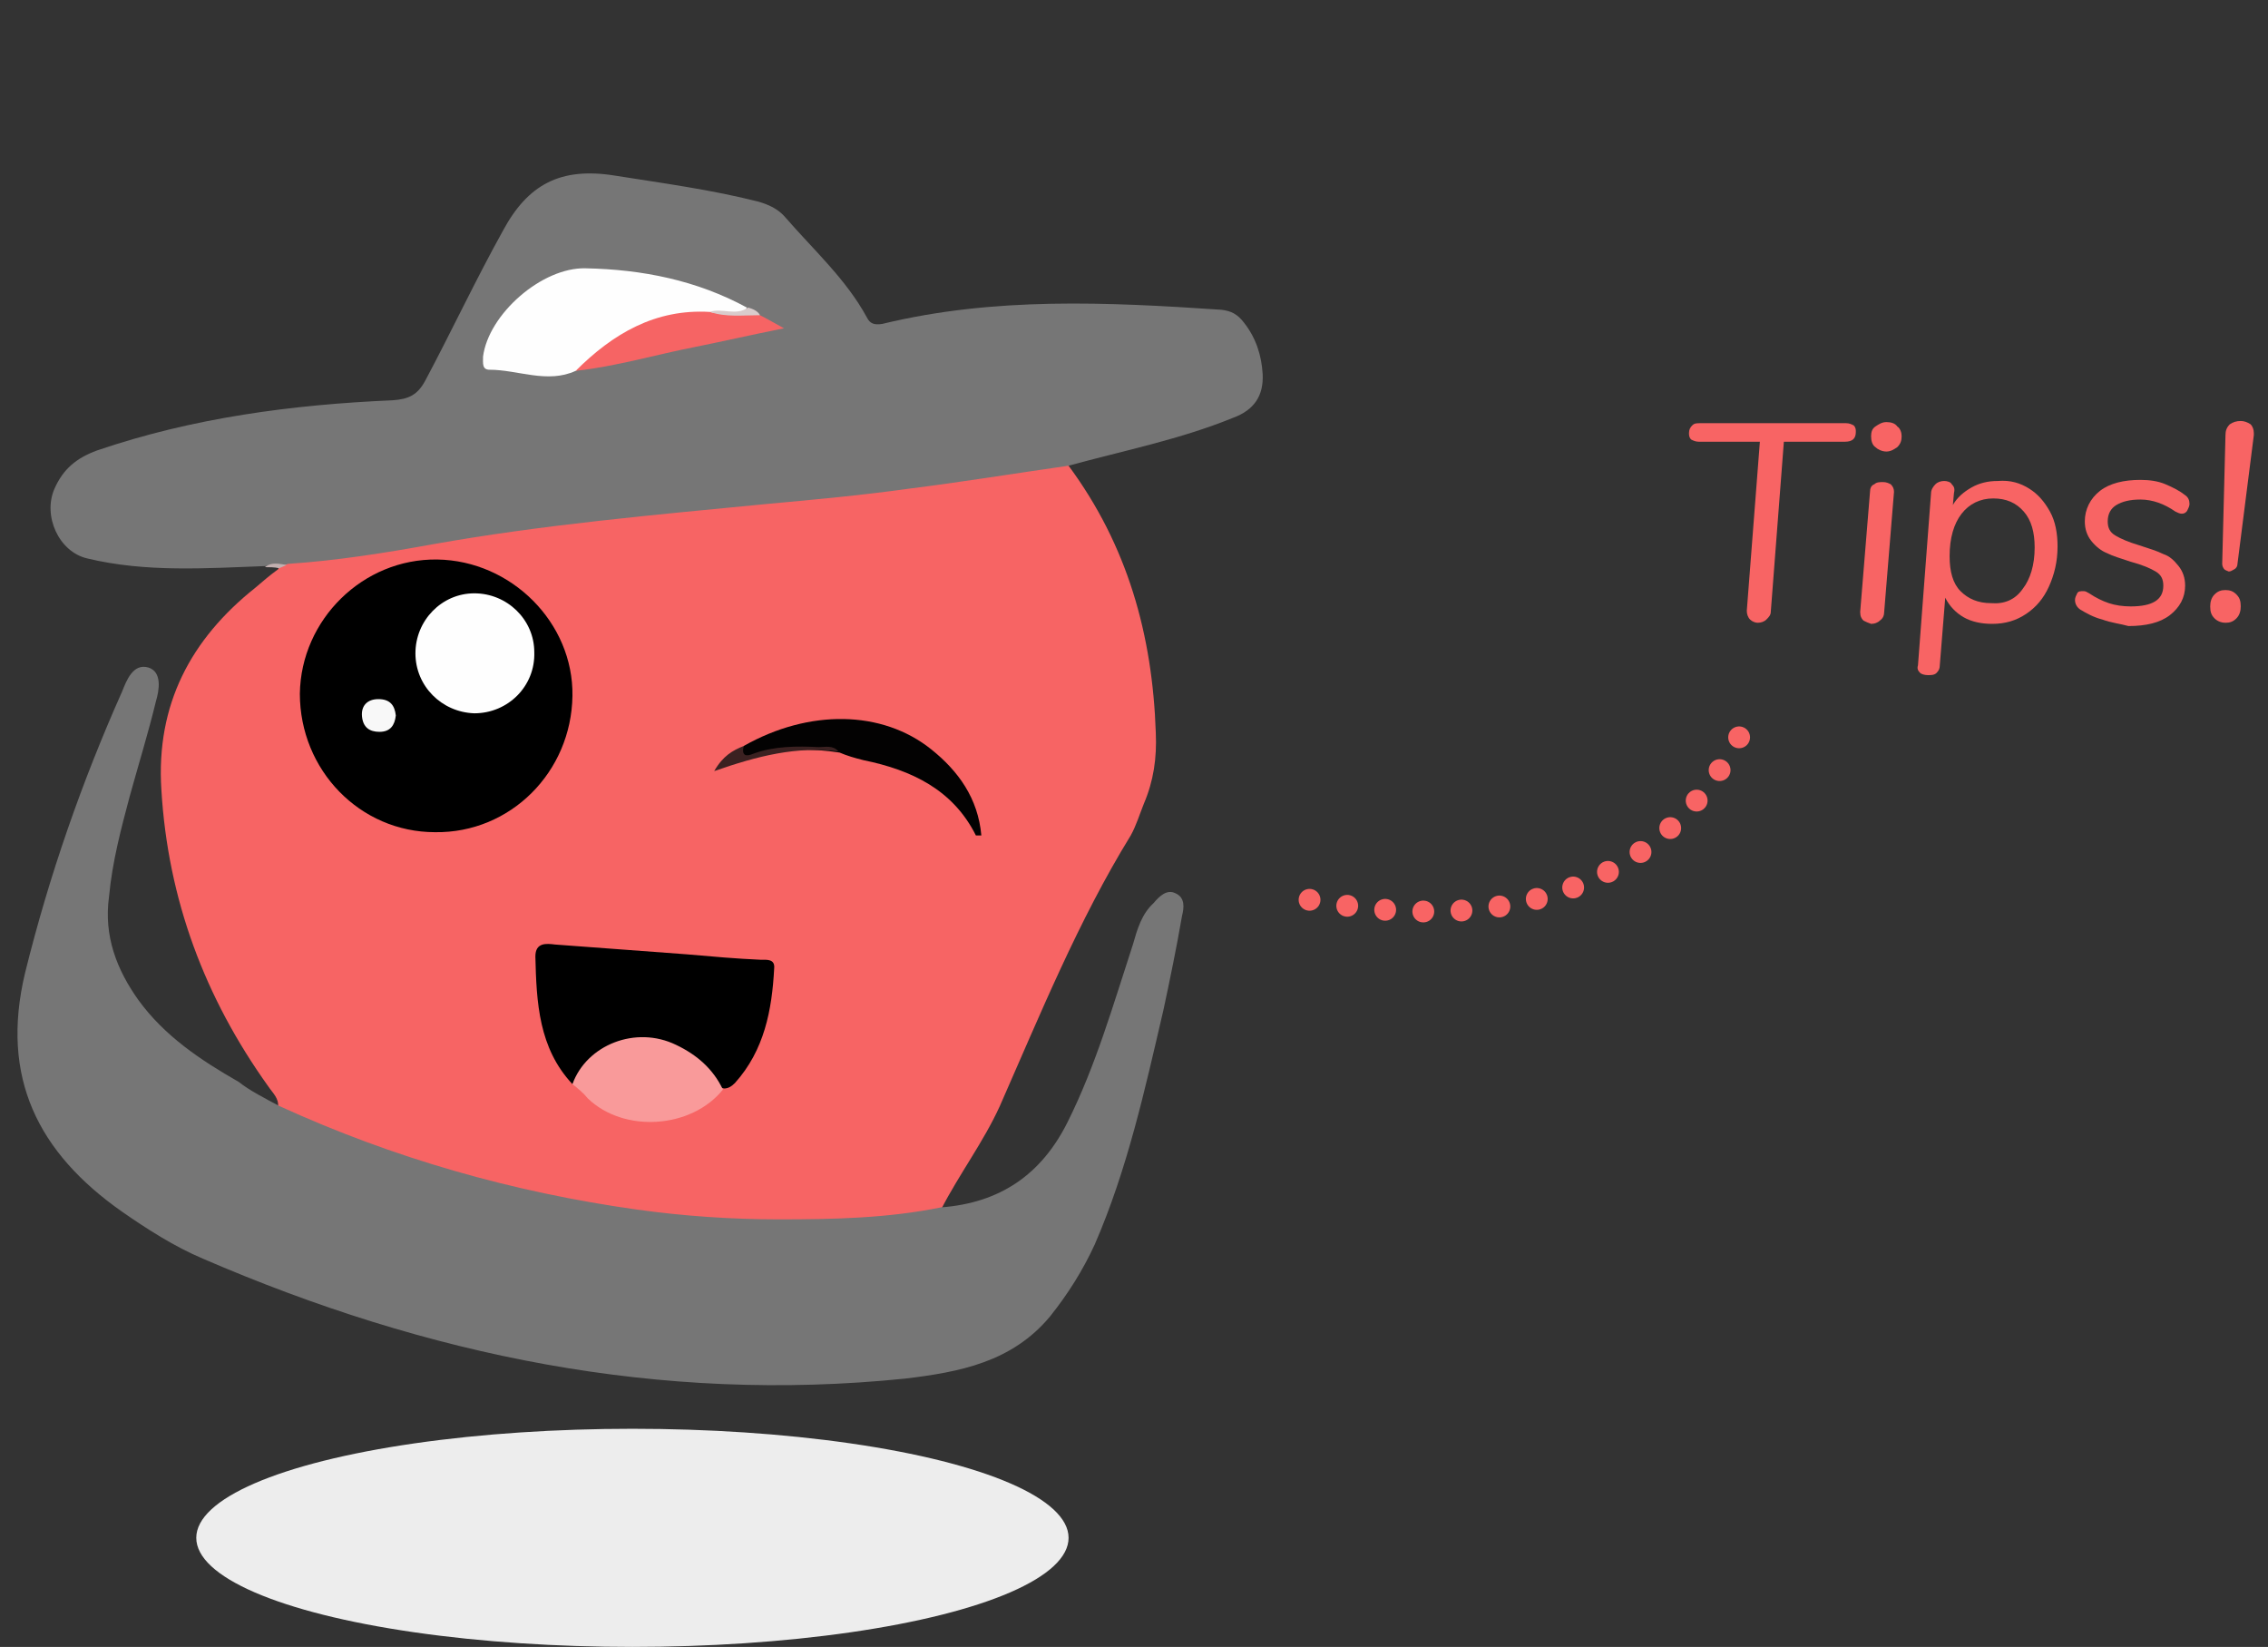 <?xml version="1.0" encoding="utf-8"?>
<!-- Generator: Adobe Illustrator 25.0.1, SVG Export Plug-In . SVG Version: 6.00 Build 0)  -->
<svg version="1.1" id="Camada_1" xmlns="http://www.w3.org/2000/svg" xmlns:xlink="http://www.w3.org/1999/xlink" x="0px" y="0px"
	 viewBox="0 0 208 151" style="enable-background:new 0 0 208 151;" xml:space="preserve">
<rect x="0" y="0" width="208" height="151" fill="#333333" stroke="none"/>
<style type="text/css">
	.st0{enable-background:new    ;}
	.st1{fill:#F86464;}
	.st2{fill:#EDEDED;}
	.st3{fill:none;stroke:#F86464;stroke-width:2;stroke-linecap:round;stroke-dasharray:0,3.5;}
	.st4{fill:#F76464;}
	.st5{fill:#767676;}
	.st6{fill:#C2B0B0;}
	.st7{fill:#F99A9A;}
	.st8{fill:#030202;}
	.st9{fill:#3B2121;}
	.st10{fill:#FEFEFE;}
	.st11{fill:#F66464;}
	.st12{fill:#D9CCCC;}
	.st13{fill:#F8F8F8;}
</style>
<g id="Grupo_2287" transform="translate(-67 -291)">
	<g class="st0">
		<path class="st1" d="M227.5,347.8c-0.2-0.2-0.3-0.5-0.3-0.8l1.2-15.5h-5.6c-0.3,0-0.5-0.1-0.7-0.2c-0.2-0.2-0.2-0.4-0.2-0.6
			c0-0.3,0.1-0.5,0.3-0.7s0.4-0.2,0.8-0.2h13.3c0.3,0,0.5,0.1,0.7,0.2c0.2,0.2,0.2,0.4,0.2,0.6c0,0.6-0.3,0.9-1,0.9h-5.6l-1.2,15.6
			c0,0.3-0.2,0.5-0.4,0.7s-0.5,0.3-0.8,0.3C228,348.1,227.7,348,227.5,347.8z"/>
		<path class="st1" d="M237.9,347.9c-0.2-0.2-0.3-0.4-0.3-0.8l0.9-11c0-0.3,0.1-0.6,0.4-0.7c0.2-0.2,0.5-0.2,0.8-0.2
			s0.5,0.1,0.7,0.2c0.2,0.2,0.3,0.4,0.3,0.7l-0.9,11c0,0.3-0.1,0.6-0.4,0.8c-0.2,0.2-0.5,0.3-0.8,0.3
			C238.3,348.1,238.1,348,237.9,347.9z M239,332c-0.3-0.2-0.4-0.6-0.4-1s0.1-0.7,0.4-0.9c0.3-0.2,0.6-0.4,1-0.4s0.8,0.1,1,0.4
			c0.3,0.2,0.4,0.6,0.4,0.9c0,0.4-0.1,0.7-0.4,1c-0.3,0.2-0.6,0.4-1,0.4S239.2,332.2,239,332z"/>
		<path class="st1" d="M253.1,335.8c0.8,0.5,1.4,1.2,1.9,2.1s0.7,2,0.7,3.2c0,1.4-0.3,2.6-0.8,3.7s-1.2,1.9-2.1,2.5
			c-0.9,0.6-1.9,0.9-3.1,0.9c-1,0-1.9-0.2-2.6-0.6s-1.3-1-1.7-1.8l-0.5,6.2c0,0.3-0.1,0.5-0.3,0.7s-0.5,0.2-0.8,0.2
			s-0.6-0.1-0.7-0.2c-0.2-0.2-0.3-0.4-0.2-0.7l1.2-15.8c0-0.3,0.2-0.6,0.4-0.8c0.2-0.2,0.5-0.3,0.8-0.3s0.6,0.1,0.7,0.3
			c0.2,0.2,0.3,0.4,0.2,0.8l-0.1,1.1c0.4-0.7,1-1.2,1.7-1.6s1.5-0.6,2.4-0.6C251.4,335,252.3,335.3,253.1,335.8z M252.5,345
			c0.7-0.9,1.1-2.2,1.1-3.8c0-1.4-0.3-2.5-1-3.3s-1.6-1.2-2.8-1.2s-2.2,0.5-2.9,1.4s-1.1,2.2-1.1,3.9c0,1.4,0.3,2.5,1,3.2
			s1.6,1.1,2.8,1.1C250.8,346.4,251.8,346,252.5,345z"/>
		<path class="st1" d="M259.8,347.8c-0.8-0.2-1.5-0.6-2-0.9c-0.3-0.2-0.5-0.5-0.5-0.9c0-0.2,0.1-0.4,0.2-0.6s0.3-0.2,0.6-0.2
			c0.2,0,0.3,0.1,0.5,0.2c0.6,0.4,1.2,0.7,1.8,0.9c0.6,0.2,1.3,0.3,2,0.3c2,0,3-0.6,3-1.9c0-0.6-0.2-1-0.7-1.3s-1.2-0.6-2.3-0.9
			c-0.9-0.3-1.6-0.5-2.2-0.8c-0.5-0.2-1-0.6-1.4-1.1s-0.6-1.1-0.6-1.8c0-1.1,0.5-2.1,1.4-2.8c0.9-0.7,2.2-1,3.7-1
			c0.8,0,1.6,0.1,2.3,0.4c0.7,0.3,1.3,0.6,1.8,1c0.3,0.2,0.4,0.5,0.4,0.8c0,0.2-0.1,0.4-0.2,0.6s-0.3,0.3-0.5,0.3s-0.4-0.1-0.6-0.2
			c-1-0.7-2.1-1.1-3.2-1.1c-1,0-1.7,0.2-2.2,0.5s-0.8,0.8-0.8,1.5c0,0.6,0.2,1,0.7,1.3s1.2,0.6,2.2,0.9c0.9,0.3,1.6,0.5,2.2,0.8
			c0.6,0.2,1,0.6,1.4,1.1s0.6,1.1,0.6,1.8c0,1.1-0.5,2-1.4,2.7s-2.2,1-3.8,1C261.5,348.2,260.6,348.1,259.8,347.8z"/>
		<path class="st1" d="M270.1,347.7c-0.3-0.3-0.4-0.6-0.4-1.1c0-0.4,0.1-0.8,0.4-1.1s0.6-0.4,1-0.4s0.7,0.1,1,0.4s0.4,0.6,0.4,1.1
			c0,0.4-0.1,0.8-0.4,1.1c-0.3,0.3-0.6,0.4-1,0.4C270.8,348.1,270.4,348,270.1,347.7z M271,343.2c-0.1-0.1-0.2-0.3-0.2-0.5l0.3-11.8
			c0-0.4,0.1-0.7,0.4-1c0.3-0.2,0.6-0.3,1-0.3c0.3,0,0.6,0.1,0.9,0.3c0.2,0.2,0.3,0.5,0.3,0.8v0.2l-1.5,11.8c0,0.2-0.1,0.4-0.3,0.5
			s-0.3,0.2-0.5,0.2C271.2,343.3,271.1,343.3,271,343.2z"/>
	</g>
	<ellipse id="shadow" class="st2" cx="125" cy="432" rx="40" ry="10"/>
	<path id="Caminho_5401" class="st3" d="M187.1,373.5c19,3.5,33.1-1.4,40.2-16.5"/>
</g>
<g>
	<path class="st4" d="M98,42.7c5.4,7.3,7.7,15.5,8,24.5c0.1,2.3-0.2,4.4-1.1,6.5c-0.4,1-0.7,2-1.2,2.9c-4.8,7.8-8.3,16.4-12,24.8
		c-1.5,3.3-3.7,6.2-5.4,9.5c-1.7,1.6-4,1.2-6,1.3c-18.1,1.3-35.4-1.8-52.1-8.9c-1-0.4-2.2-0.6-2.7-1.8c0.1-0.8-0.5-1.3-0.9-1.9
		c-5.8-8.1-9.2-17.1-9.8-27.2c-0.5-7.8,2.7-13.8,8.6-18.5c0.7-0.6,1.4-1.2,2.1-1.7c0.2-0.5,0.6-0.7,1.1-0.8
		c11.4-1.5,22.8-3.9,34.3-4.9c11.3-1,22.6-2,33.8-3.9C95.8,42.4,96.9,41.8,98,42.7z"/>
	<path class="st5" d="M25.6,101.4c10.5,4.8,21.4,7.9,32.8,9.5c4.3,0.6,8.7,0.9,13,0.9c5,0,10-0.1,14.9-1.1c5.4-0.4,9.2-3,11.6-7.8
		c2.6-5.2,4.2-10.8,6-16.3c0.4-1.4,0.8-2.8,1.9-3.8c0.5-0.6,1.2-1.3,2-0.9c0.9,0.4,0.8,1.3,0.6,2.1c-0.5,2.9-1.1,5.8-1.7,8.6
		c-1.7,7.3-3.3,14.6-6.3,21.5c-1.1,2.4-2.5,4.6-4.1,6.6c-3.5,4.2-8.3,5.1-13.3,5.7c-22.5,2.3-43.8-2.1-64.4-11
		c-2.6-1.1-5.1-2.7-7.4-4.3c-7.7-5.4-11.2-12.3-8.9-21.9c2.2-8.9,5.2-17.5,8.9-25.8c0.4-1,1-2.6,2.4-2.2c1.3,0.4,1,2.1,0.7,3.1
		c-0.7,2.9-1.6,5.8-2.4,8.7c-0.8,3-1.6,6-1.9,9.2c-0.5,3.6,0.7,6.7,2.7,9.5c2.4,3.3,5.7,5.5,9.2,7.5C22.9,100,24.3,100.7,25.6,101.4
		z"/>
	<path class="st5" d="M98,42.7c-4.9,0.7-9.8,1.5-14.6,2.1c-4.3,0.6-8.6,1-13,1.4c-10.3,1-20.6,1.9-30.7,3.7
		c-4.4,0.8-8.8,1.5-13.3,1.8c-0.6,0.3-1.3-0.1-2,0.2c-5.5,0.2-11,0.6-16.4-0.7c-2.6-0.6-4.1-3.9-3-6.4c0.8-1.8,2-2.8,3.9-3.5
		c8.8-3,17.9-4.2,27.1-4.6c1.5-0.1,2.3-0.5,3-1.8c2.4-4.5,4.6-9.2,7.1-13.7c2.3-4.3,5.3-5.9,10.3-5.1c4.4,0.7,8.9,1.3,13.2,2.4
		c1,0.3,1.8,0.7,2.4,1.4c2.6,3,5.6,5.7,7.5,9.2c0.3,0.6,0.7,0.7,1.4,0.6c10.3-2.5,20.7-2,31.1-1.3c0.9,0.1,1.5,0.4,2.1,1.2
		c1.1,1.4,1.6,3,1.7,4.7c0.1,2-0.8,3.3-2.7,4C108.2,40.3,103.1,41.3,98,42.7z"/>
	<path class="st6" d="M24.3,52c0.6-0.5,1.3-0.3,2-0.2c-0.2,0.1-0.5,0.2-0.7,0.3C25.2,52,24.7,52,24.3,52z"/>
	<path d="M39.9,76.3c-6.9,0-12.4-5.7-12.4-12.7c0.1-6.8,5.8-12.4,12.6-12.3c6.8,0.1,12.5,5.8,12.4,12.5
		C52.4,70.8,46.8,76.4,39.9,76.3z"/>
	<path d="M52.5,99.4c-3.1-3.3-3.3-7.5-3.4-11.7c0-1.3,1-1.2,1.8-1.1c4,0.3,8.1,0.6,12.1,0.9c2.3,0.2,4.5,0.4,6.8,0.5
		c0.5,0,1.3-0.1,1.2,0.8c-0.2,3.8-0.9,7.5-3.6,10.5c-0.3,0.3-0.6,0.5-1,0.5c-0.9-0.2-1.2-1-1.7-1.5c-3.6-3.8-8.1-3.6-11.4,0.4
		C53,99,52.8,99.2,52.5,99.4z"/>
	<path class="st7" d="M52.5,99.4c1.3-3.6,5.8-5.4,9.5-3.6c1.9,0.9,3.4,2.2,4.3,4.1c-2.9,3.6-9.1,4-12.4,0.8
		C53.5,100.2,53,99.8,52.5,99.4z"/>
	<path class="st8" d="M68.2,68.4c6-3.4,12.7-3.3,17.2,0.3c2.5,2,4.3,4.5,4.6,7.9c-0.3,0-0.5,0-0.5,0c-2.1-4.2-5.9-6-10.3-6.9
		c-0.8-0.2-1.5-0.4-2.2-0.7c-2.6-0.4-5.2-0.4-7.7,0.4C68.4,69.5,67.4,69.8,68.2,68.4z"/>
	<path class="st9" d="M68.2,68.4c-0.2,0.9,0.2,1,0.9,0.7c1.9-0.7,4-0.7,6-0.6c0.6,0,1.3-0.2,1.8,0.4c-3.8-0.5-7.4,0.4-11.4,1.8
		C66.3,69.3,67.2,68.8,68.2,68.4z"/>
	<path class="st10" d="M52.8,34c-2.6,1.2-5.3-0.1-7.9-0.1c-0.7,0-0.6-0.6-0.6-1.2c0.5-3.9,5.4-8.2,9.4-8.1
		c5.2,0.1,10.2,1.1,14.8,3.6c-0.7,1.5-2.1,0.6-3.2,0.9c-3.6-0.1-6.8,0.9-9.6,3.1C54.8,32.9,53.9,33.6,52.8,34z"/>
	<path class="st11" d="M52.8,34c3.4-3.4,7.3-5.7,12.3-5.4c1.5,0.4,3.1-0.2,4.6,0.3c0.6,0.3,1.1,0.6,2.2,1.2c-3,0.6-5.6,1.2-8.1,1.7
		C60.2,32.5,56.5,33.6,52.8,34z"/>
	<path class="st12" d="M69.7,28.9c-1.6,0-3.1,0.2-4.6-0.3c1.1-0.4,2.4,0.4,3.5-0.4C69,28.3,69.5,28.5,69.7,28.9z"/>
	<path class="st10" d="M38.1,59.9c0-3,2.4-5.5,5.4-5.5c3,0,5.5,2.4,5.5,5.4c0.1,3.1-2.4,5.6-5.5,5.6C40.5,65.3,38.1,62.9,38.1,59.9z
		"/>
	<path class="st13" d="M36.3,65.6c-0.1,0.9-0.5,1.5-1.5,1.5c-0.9,0-1.5-0.4-1.6-1.4c-0.1-1,0.5-1.6,1.5-1.6
		C35.8,64.1,36.2,64.7,36.3,65.6z"/>
</g>
</svg>
